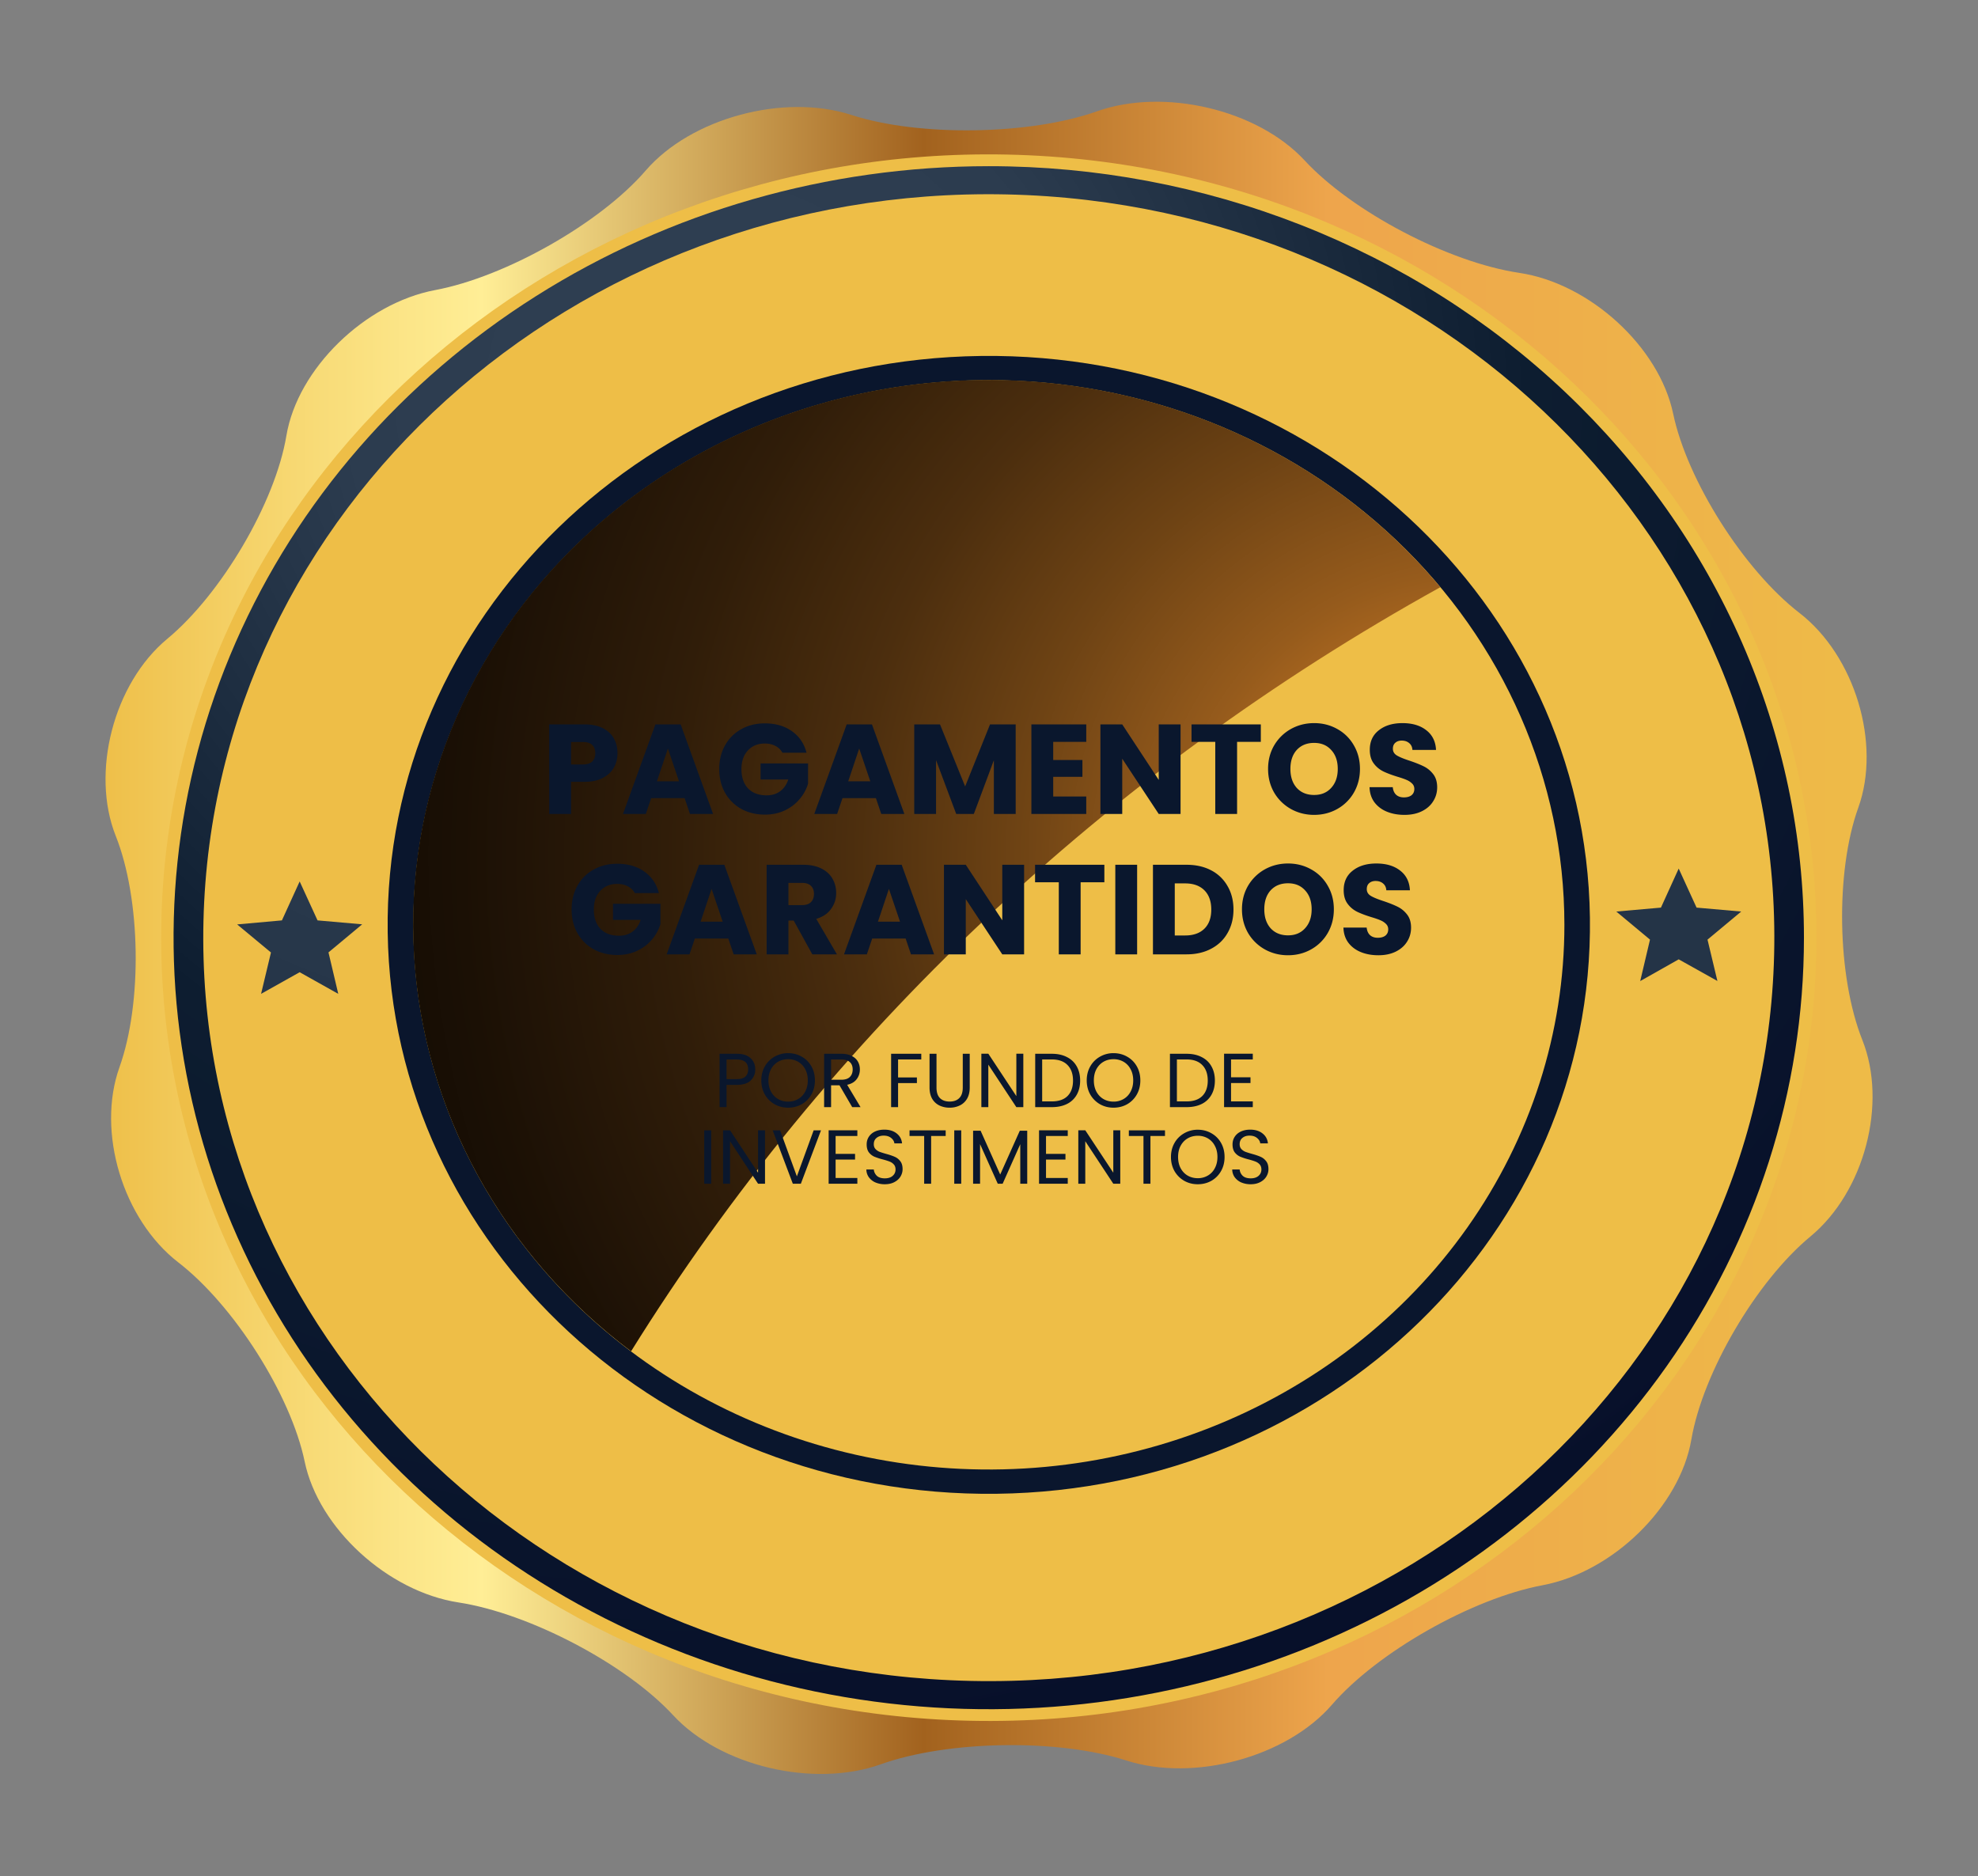 <svg width="310" height="294" fill="none" xmlns="http://www.w3.org/2000/svg"><rect width="100%" height="100%" fill="#808080" stroke="none"/><path d="M208.752 267.157c-7.115 8.232-21.663 12.158-32.261 8.736-10.598-3.422-27.945-3.154-38.443.6-10.498 3.753-25.162.315-32.561-7.696-7.398-8.012-22.529-15.96-33.627-17.663-11.098-1.703-21.946-11.639-24.112-22.079-2.167-10.44-11.082-24.475-19.797-31.209-8.715-6.734-12.847-20.47-9.231-30.579 3.616-10.108 3.349-26.399-.584-36.271-3.932-9.873-.366-23.877 8.082-30.879 8.449-7.002 16.914-21.321 18.664-31.824s12.314-20.77 23.329-22.836c11.014-2.066 25.862-10.471 32.977-18.719 7.115-8.248 21.663-12.159 32.261-8.72 10.598 3.437 27.995 3.153 38.46-.569 10.464-3.721 25.145-.315 32.56 7.696 7.416 8.012 22.513 15.96 33.628 17.616 11.114 1.656 21.946 11.654 24.129 22.078s11.064 24.476 19.779 31.21c8.716 6.734 12.848 20.501 9.232 30.531-3.616 10.03-3.333 26.447.633 36.398 3.966 9.951.334 23.797-8.132 30.799-8.465 7.002-16.863 21.322-18.663 31.825-1.8 10.503-12.298 20.769-23.329 22.835-11.031 2.066-25.879 10.487-32.994 18.72z" fill="url(#paint0_linear_0_131)"/><path d="M284.645 149.735c1.625-67.779-55.115-123.972-126.734-125.51-71.618-1.538-130.994 52.161-132.619 119.94s55.115 123.972 126.734 125.51c71.618 1.538 130.994-52.161 132.619-119.94z" fill="url(#paint1_linear_0_131)"/><path d="M282.722 146.955c0 23.914-7.493 47.291-21.531 67.175-14.039 19.884-33.992 35.381-57.337 44.533-23.346 9.151-49.034 11.546-73.817 6.88-24.783-4.665-47.548-16.181-65.415-33.09-17.868-16.91-30.036-38.454-34.966-61.909-4.93-23.454-2.4-47.766 7.27-69.859 9.67-22.094 26.046-40.978 47.056-54.264 21.01-13.285 45.711-20.377 70.98-20.377 16.778-.002 33.393 3.124 48.894 9.2 15.502 6.075 29.587 14.982 41.451 26.21 11.864 11.228 21.275 24.558 27.694 39.228 6.42 14.671 9.723 30.395 9.721 46.273z" fill="url(#paint2_radial_0_131)"/><path d="M278.048 149.594c1.543-64.331-52.311-117.665-120.286-119.125-67.975-1.46-124.33 49.507-125.873 113.838-1.542 64.331 52.312 117.665 120.287 119.125 67.975 1.46 124.33-49.507 125.872-113.838z" fill="url(#paint3_linear_0_131)"/><path d="M268.122 186.546c23.113-59.134-8.802-124.803-71.286-146.678-62.483-21.874-131.873 8.33-154.986 67.464s8.803 124.804 71.286 146.678c62.483 21.874 131.873-8.33 154.986-67.464z" fill="url(#paint4_linear_0_131)"/><path d="M156.202 234.103c52.03-.645 93.656-41.085 92.975-90.326-.681-49.24-43.412-88.636-95.442-87.991-52.029.645-93.656 41.085-92.975 90.325.681 49.241 43.412 88.636 95.442 87.992z" fill="url(#paint5_radial_0_131)"/><path d="M245.179 144.936c0 16.884-5.29 33.388-15.202 47.426-9.911 14.039-23.999 24.98-40.481 31.441-16.481 6.461-34.618 8.152-52.115 4.858-17.497-3.294-33.569-11.424-46.184-23.363-12.615-11.938-21.206-27.149-24.686-43.708-3.48-16.559-1.694-33.723 5.133-49.321 6.827-15.599 18.388-28.93 33.222-38.31 14.833-9.38 32.272-14.388 50.112-14.388 23.922.005 46.862 9 63.777 25.008s26.419 37.718 26.424 60.357z" fill="url(#paint6_linear_0_131)"/><path style="mix-blend-mode:screen" d="M98.905 211.772c30.787-49.503 74.448-90.726 126.827-119.745-7.881-9.456-17.789-17.227-29.071-22.8-11.281-5.574-23.682-8.825-36.386-9.54-12.704-.713-25.423 1.125-37.323 5.395-11.9 4.27-22.71 10.876-31.72 19.383-9.009 8.506-16.014 18.721-20.554 29.972-4.54 11.252-6.513 23.286-5.788 35.31.724 12.025 4.13 23.768 9.992 34.458 5.863 10.69 14.05 20.085 24.023 27.567z" fill="url(#paint7_radial_0_131)"/><path d="M53.014 155.755l-6.05-3.391-6.048 3.391 1.55-6.482-5.3-4.4 7.016-.631 2.783-6.103 2.8 6.103 6.998.615-5.282 4.4 1.533 6.498z" fill="url(#paint8_radial_0_131)"/><path d="M269.158 153.737l-6.066-3.391-6.032 3.406 1.533-6.497-5.282-4.4 6.998-.615 2.783-6.119 2.8 6.119 6.998.615-5.282 4.4 1.55 6.482z" fill="url(#paint9_radial_0_131)"/><path d="M96.775 118.045c0 .813-.186 1.56-.56 2.24-.373.667-.946 1.207-1.72 1.62-.773.413-1.733.62-2.88.62h-2.12v5.04h-3.42v-14.04h5.54c1.12 0 2.067.193 2.84.58.774.387 1.354.92 1.74 1.6.387.68.58 1.46.58 2.34zm-5.42 1.76c.654 0 1.14-.153 1.46-.46.32-.307.48-.74.48-1.3s-.16-.993-.48-1.3c-.32-.307-.806-.46-1.46-.46h-1.86v3.52h1.86zm15.941 5.28h-5.24l-.84 2.48h-3.58l5.08-14.04h3.96l5.08 14.04h-3.62l-.84-2.48zm-.88-2.64l-1.74-5.14-1.72 5.14h3.46zm16.206-4.48a2.484 2.484 0 00-1.1-1.06c-.467-.253-1.02-.38-1.66-.38-1.107 0-1.993.367-2.66 1.1-.667.72-1 1.687-1 2.9 0 1.293.347 2.307 1.04 3.04.707.72 1.673 1.08 2.9 1.08.84 0 1.547-.213 2.12-.64.587-.427 1.013-1.04 1.28-1.84h-4.34v-2.52h7.44v3.18a6.632 6.632 0 01-1.3 2.38c-.6.733-1.367 1.327-2.3 1.78-.933.453-1.987.68-3.16.68-1.387 0-2.627-.3-3.72-.9a6.636 6.636 0 01-2.54-2.54c-.6-1.08-.9-2.313-.9-3.7s.3-2.62.9-3.7a6.463 6.463 0 012.54-2.54c1.08-.613 2.313-.92 3.7-.92 1.68 0 3.093.407 4.24 1.22 1.16.813 1.927 1.94 2.3 3.38h-3.78zm14.654 7.12h-5.24l-.84 2.48h-3.58l5.08-14.04h3.96l5.08 14.04h-3.62l-.84-2.48zm-.88-2.64l-1.74-5.14-1.72 5.14h3.46zm22.786-8.92v14.04h-3.42v-8.42l-3.14 8.42h-2.76l-3.16-8.44v8.44h-3.42v-14.04h4.04l3.94 9.72 3.9-9.72h4.02zm5.88 2.74v2.84h4.58v2.64h-4.58v3.08h5.18v2.74h-8.6v-14.04h8.6v2.74h-5.18zm19.96 11.3h-3.42l-5.72-8.66v8.66h-3.42v-14.04h3.42l5.72 8.7v-8.7h3.42v14.04zm12.579-14.04v2.74h-3.72v11.3h-3.42v-11.3h-3.72v-2.74h10.86zm8.357 14.18c-1.32 0-2.534-.307-3.64-.92a6.987 6.987 0 01-2.62-2.56c-.64-1.107-.96-2.347-.96-3.72 0-1.373.32-2.607.96-3.7a6.987 6.987 0 012.62-2.56c1.106-.613 2.32-.92 3.64-.92 1.32 0 2.526.307 3.62.92a6.672 6.672 0 012.6 2.56c.64 1.093.96 2.327.96 3.7 0 1.373-.32 2.613-.96 3.72a6.85 6.85 0 01-2.6 2.56c-1.094.613-2.3.92-3.62.92zm0-3.12c1.12 0 2.013-.373 2.68-1.12.68-.747 1.02-1.733 1.02-2.96 0-1.24-.34-2.227-1.02-2.96-.667-.747-1.56-1.12-2.68-1.12-1.134 0-2.04.367-2.72 1.1-.667.733-1 1.727-1 2.98 0 1.24.333 2.233 1 2.98.68.733 1.586 1.1 2.72 1.1zm14.162 3.12c-1.026 0-1.946-.167-2.76-.5-.813-.333-1.466-.827-1.96-1.48-.48-.653-.733-1.44-.76-2.36h3.64c.054.52.234.92.54 1.2.307.267.707.4 1.2.4.507 0 .907-.113 1.2-.34.294-.24.44-.567.44-.98 0-.347-.12-.633-.36-.86a2.659 2.659 0 00-.86-.56c-.333-.147-.813-.313-1.44-.5-.906-.28-1.646-.56-2.22-.84a4.107 4.107 0 01-1.48-1.24c-.413-.547-.62-1.26-.62-2.14 0-1.307.474-2.327 1.42-3.06.947-.747 2.18-1.12 3.7-1.12 1.547 0 2.794.373 3.74 1.12.947.733 1.454 1.76 1.52 3.08h-3.7c-.026-.453-.193-.807-.5-1.06-.306-.267-.7-.4-1.18-.4-.413 0-.746.113-1 .34-.253.213-.38.527-.38.94 0 .453.214.807.64 1.06.427.253 1.094.527 2 .82.907.307 1.64.6 2.2.88.574.28 1.067.687 1.48 1.22.414.533.62 1.22.62 2.06 0 .8-.206 1.527-.62 2.18-.4.653-.986 1.173-1.76 1.56-.773.387-1.686.58-2.74.58zm-120.633 12.26a2.485 2.485 0 00-1.1-1.06c-.466-.253-1.02-.38-1.66-.38-1.106 0-1.993.367-2.66 1.1-.666.72-1 1.687-1 2.9 0 1.293.347 2.307 1.04 3.04.707.72 1.674 1.08 2.9 1.08.84 0 1.547-.213 2.12-.64.587-.427 1.014-1.04 1.28-1.84h-4.34v-2.52h7.44v3.18a6.617 6.617 0 01-1.3 2.38c-.6.733-1.366 1.327-2.3 1.78-.933.453-1.986.68-3.16.68-1.386 0-2.626-.3-3.72-.9a6.639 6.639 0 01-2.54-2.54c-.6-1.08-.9-2.313-.9-3.7s.3-2.62.9-3.7a6.466 6.466 0 012.54-2.54c1.08-.613 2.314-.92 3.7-.92 1.68 0 3.094.407 4.24 1.22 1.16.813 1.927 1.94 2.3 3.38h-3.78zm14.655 7.12h-5.24l-.84 2.48h-3.58l5.08-14.04h3.96l5.08 14.04h-3.62l-.84-2.48zm-.88-2.64l-1.74-5.14-1.72 5.14h3.46zm14.046 5.12l-2.92-5.3h-.82v5.3h-3.42v-14.04h5.74c1.106 0 2.046.193 2.82.58.786.387 1.373.92 1.76 1.6.386.667.58 1.413.58 2.24 0 .933-.267 1.767-.8 2.5-.52.733-1.294 1.253-2.32 1.56l3.24 5.56h-3.86zm-3.74-7.72h2.12c.626 0 1.093-.153 1.4-.46.32-.307.48-.74.48-1.3 0-.533-.16-.953-.48-1.26-.307-.307-.774-.46-1.4-.46h-2.12v3.48zm18.367 5.24h-5.24l-.84 2.48h-3.58l5.08-14.04h3.96l5.08 14.04h-3.62l-.84-2.48zm-.88-2.64l-1.74-5.14-1.72 5.14h3.46zm19.446 5.12h-3.42l-5.72-8.66v8.66h-3.42v-14.04h3.42l5.72 8.7v-8.7h3.42v14.04zm12.579-14.04v2.74h-3.72v11.3h-3.42v-11.3h-3.72v-2.74h10.86zm5.136 0v14.04h-3.42v-14.04h3.42zm7.739 0c1.48 0 2.773.293 3.88.88a6.207 6.207 0 012.56 2.48c.613 1.053.92 2.273.92 3.66 0 1.373-.307 2.593-.92 3.66-.6 1.067-1.46 1.893-2.58 2.48-1.107.587-2.394.88-3.86.88h-5.26v-14.04h5.26zm-.22 11.08c1.293 0 2.3-.353 3.02-1.06.72-.707 1.08-1.707 1.08-3s-.36-2.3-1.08-3.02c-.72-.72-1.727-1.08-3.02-1.08h-1.62v8.16h1.62zm16.131 3.1c-1.32 0-2.533-.307-3.64-.92a6.994 6.994 0 01-2.62-2.56c-.64-1.107-.96-2.347-.96-3.72 0-1.373.32-2.607.96-3.7a6.994 6.994 0 012.62-2.56c1.107-.613 2.32-.92 3.64-.92 1.32 0 2.527.307 3.62.92a6.665 6.665 0 012.6 2.56c.64 1.093.96 2.327.96 3.7 0 1.373-.32 2.613-.96 3.72a6.85 6.85 0 01-2.6 2.56c-1.093.613-2.3.92-3.62.92zm0-3.12c1.12 0 2.013-.373 2.68-1.12.68-.747 1.02-1.733 1.02-2.96 0-1.24-.34-2.227-1.02-2.96-.667-.747-1.56-1.12-2.68-1.12-1.133 0-2.04.367-2.72 1.1-.667.733-1 1.727-1 2.98 0 1.24.333 2.233 1 2.98.68.733 1.587 1.1 2.72 1.1zm14.162 3.12c-1.026 0-1.946-.167-2.76-.5-.813-.333-1.466-.827-1.96-1.48-.48-.653-.733-1.44-.76-2.36h3.64c.054.52.234.92.54 1.2.307.267.707.4 1.2.4.507 0 .907-.113 1.2-.34.294-.24.44-.567.44-.98 0-.347-.12-.633-.36-.86a2.659 2.659 0 00-.86-.56c-.333-.147-.813-.313-1.44-.5-.906-.28-1.646-.56-2.22-.84a4.107 4.107 0 01-1.48-1.24c-.413-.547-.62-1.26-.62-2.14 0-1.307.474-2.327 1.42-3.06.947-.747 2.18-1.12 3.7-1.12 1.547 0 2.794.373 3.74 1.12.947.733 1.454 1.76 1.52 3.08h-3.7c-.026-.453-.193-.807-.5-1.06-.306-.267-.7-.4-1.18-.4-.413 0-.746.113-1 .34-.253.213-.38.527-.38.94 0 .453.214.807.64 1.06.427.253 1.094.527 2 .82.907.307 1.64.6 2.2.88.574.28 1.067.687 1.48 1.22.414.533.62 1.22.62 2.06 0 .8-.206 1.527-.62 2.18-.4.653-.986 1.173-1.76 1.56-.773.387-1.686.58-2.74.58zm-97.66 17.888c0 .696-.24 1.276-.72 1.74-.472.456-1.196.684-2.172.684h-1.608v3.492h-1.092v-8.364h2.7c.944 0 1.66.228 2.148.684.496.456.744 1.044.744 1.764zm-2.892 1.524c.608 0 1.056-.132 1.344-.396.288-.264.432-.64.432-1.128 0-1.032-.592-1.548-1.776-1.548h-1.608v3.072h1.608zm8.041 4.476c-.776 0-1.484-.18-2.124-.54a4.097 4.097 0 01-1.524-1.524c-.368-.656-.552-1.392-.552-2.208 0-.816.184-1.548.552-2.196a3.984 3.984 0 011.524-1.524 4.185 4.185 0 012.124-.552c.784 0 1.496.184 2.136.552.64.36 1.144.864 1.512 1.512.368.648.552 1.384.552 2.208 0 .824-.184 1.56-.552 2.208a4.01 4.01 0 01-1.512 1.524c-.64.36-1.352.54-2.136.54zm0-.948a3.05 3.05 0 001.572-.408 2.82 2.82 0 001.104-1.164c.272-.504.408-1.088.408-1.752 0-.672-.136-1.256-.408-1.752a2.844 2.844 0 00-1.092-1.164 3.073 3.073 0 00-1.584-.408c-.592 0-1.12.136-1.584.408-.464.272-.832.66-1.104 1.164-.264.496-.396 1.08-.396 1.752 0 .664.132 1.248.396 1.752.272.504.64.892 1.104 1.164.472.272 1 .408 1.584.408zm10.046.864l-1.992-3.42h-1.32v3.42h-1.092v-8.364h2.7c.632 0 1.164.108 1.596.324.44.216.768.508.984.876.216.368.324.788.324 1.26 0 .576-.168 1.084-.504 1.524-.328.44-.824.732-1.488.876l2.1 3.504h-1.308zm-3.312-4.296h1.608c.592 0 1.036-.144 1.332-.432.296-.296.444-.688.444-1.176 0-.496-.148-.88-.444-1.152-.288-.272-.732-.408-1.332-.408h-1.608v3.168zm14.136-4.068v.888h-3.636v2.82h2.952v.888h-2.952v3.768h-1.092v-8.364h4.728zm2.386 0v5.292c0 .744.18 1.296.54 1.656.368.36.876.54 1.524.54.64 0 1.14-.18 1.5-.54.368-.36.552-.912.552-1.656v-5.292h1.092v5.28c0 .696-.14 1.284-.42 1.764-.28.472-.66.824-1.14 1.056a3.57 3.57 0 01-1.596.348 3.647 3.647 0 01-1.608-.348 2.654 2.654 0 01-1.128-1.056c-.272-.48-.408-1.068-.408-1.764v-5.28h1.092zm13.606 8.364h-1.092l-4.392-6.66v6.66h-1.092v-8.376h1.092l4.392 6.648v-6.648h1.092v8.376zm4.466-8.364c.912 0 1.7.172 2.364.516.672.336 1.184.82 1.536 1.452.36.632.54 1.376.54 2.232 0 .856-.18 1.6-.54 2.232a3.524 3.524 0 01-1.536 1.44c-.664.328-1.452.492-2.364.492h-2.604v-8.364h2.604zm0 7.464c1.08 0 1.904-.284 2.472-.852.568-.576.852-1.38.852-2.412 0-1.04-.288-1.852-.864-2.436-.568-.584-1.388-.876-2.46-.876h-1.512v6.576h1.512zm9.672.984c-.776 0-1.484-.18-2.124-.54a4.097 4.097 0 01-1.524-1.524c-.368-.656-.552-1.392-.552-2.208 0-.816.184-1.548.552-2.196a3.984 3.984 0 011.524-1.524 4.185 4.185 0 012.124-.552c.784 0 1.496.184 2.136.552.64.36 1.144.864 1.512 1.512.368.648.552 1.384.552 2.208 0 .824-.184 1.56-.552 2.208a4.01 4.01 0 01-1.512 1.524c-.64.36-1.352.54-2.136.54zm0-.948a3.05 3.05 0 001.572-.408 2.82 2.82 0 001.104-1.164c.272-.504.408-1.088.408-1.752 0-.672-.136-1.256-.408-1.752a2.844 2.844 0 00-1.092-1.164 3.073 3.073 0 00-1.584-.408c-.592 0-1.12.136-1.584.408-.464.272-.832.66-1.104 1.164-.264.496-.396 1.08-.396 1.752 0 .664.132 1.248.396 1.752.272.504.64.892 1.104 1.164.472.272 1 .408 1.584.408zm11.445-7.5c.912 0 1.7.172 2.364.516.672.336 1.184.82 1.536 1.452.36.632.54 1.376.54 2.232 0 .856-.18 1.6-.54 2.232a3.524 3.524 0 01-1.536 1.44c-.664.328-1.452.492-2.364.492h-2.604v-8.364h2.604zm0 7.464c1.08 0 1.904-.284 2.472-.852.568-.576.852-1.38.852-2.412 0-1.04-.288-1.852-.864-2.436-.568-.584-1.388-.876-2.46-.876h-1.512v6.576h1.512zm6.972-6.576v2.796h3.048v.9h-3.048v2.88h3.408v.9h-4.5v-8.376h4.5v.9h-3.408zm-81.474 11.112v8.364h-1.092v-8.364h1.092zm8.437 8.364h-1.092l-4.392-6.66v6.66h-1.092v-8.376h1.092l4.392 6.648v-6.648h1.092v8.376zm8.773-8.364l-3.156 8.364h-1.26l-3.156-8.364h1.164l2.628 7.212 2.628-7.212h1.152zm2.29.888v2.796h3.048v.9h-3.048v2.88h3.408v.9h-4.5v-8.376h4.5v.9h-3.408zm7.712 7.56a3.685 3.685 0 01-1.488-.288 2.542 2.542 0 01-1.02-.816 2.119 2.119 0 01-.384-1.212h1.164c.04.392.2.724.48.996.288.264.704.396 1.248.396.52 0 .928-.128 1.224-.384.304-.264.456-.6.456-1.008 0-.32-.088-.58-.264-.78a1.687 1.687 0 00-.66-.456c-.264-.104-.62-.216-1.068-.336a9.703 9.703 0 01-1.332-.432 2.212 2.212 0 01-.852-.672c-.232-.312-.348-.728-.348-1.248 0-.456.116-.86.348-1.212.232-.352.556-.624.972-.816.424-.192.908-.288 1.452-.288.784 0 1.424.196 1.92.588.504.392.788.912.852 1.56h-1.2c-.04-.32-.208-.6-.504-.84-.296-.248-.688-.372-1.176-.372-.456 0-.828.12-1.116.36-.288.232-.432.56-.432.984 0 .304.084.552.252.744.176.192.388.34.636.444.256.096.612.208 1.068.336.552.152.996.304 1.332.456.336.144.624.372.864.684.24.304.36.72.36 1.248 0 .408-.108.792-.324 1.152-.216.36-.536.652-.96.876-.424.224-.924.336-1.5.336zm9.539-8.448v.888h-2.28v7.476h-1.092v-7.476h-2.292v-.888h5.664zm2.436 0v8.364h-1.092v-8.364h1.092zm10.345.06v8.304H159.9v-6.192l-2.76 6.192h-.768l-2.772-6.204v6.204h-1.092v-8.304h1.176l3.072 6.864 3.072-6.864h1.164zm2.944.828v2.796h3.048v.9h-3.048v2.88h3.408v.9h-4.5v-8.376h4.5v.9h-3.408zm11.637 7.476h-1.092l-4.392-6.66v6.66h-1.092v-8.376h1.092l4.392 6.648v-6.648h1.092v8.376zm7.009-8.364v.888h-2.28v7.476h-1.092v-7.476h-2.292v-.888h5.664zm5.136 8.448c-.776 0-1.484-.18-2.124-.54a4.097 4.097 0 01-1.524-1.524c-.368-.656-.552-1.392-.552-2.208 0-.816.184-1.548.552-2.196a3.984 3.984 0 011.524-1.524 4.185 4.185 0 012.124-.552c.784 0 1.496.184 2.136.552.64.36 1.144.864 1.512 1.512.368.648.552 1.384.552 2.208 0 .824-.184 1.56-.552 2.208a4.01 4.01 0 01-1.512 1.524c-.64.36-1.352.54-2.136.54zm0-.948a3.05 3.05 0 001.572-.408 2.82 2.82 0 001.104-1.164c.272-.504.408-1.088.408-1.752 0-.672-.136-1.256-.408-1.752a2.844 2.844 0 00-1.092-1.164 3.073 3.073 0 00-1.584-.408c-.592 0-1.12.136-1.584.408-.464.272-.832.66-1.104 1.164-.264.496-.396 1.08-.396 1.752 0 .664.132 1.248.396 1.752.272.504.64.892 1.104 1.164.472.272 1 .408 1.584.408zm8.294.948a3.685 3.685 0 01-1.488-.288 2.542 2.542 0 01-1.02-.816 2.119 2.119 0 01-.384-1.212h1.164c.04.392.2.724.48.996.288.264.704.396 1.248.396.52 0 .928-.128 1.224-.384.304-.264.456-.6.456-1.008 0-.32-.088-.58-.264-.78a1.687 1.687 0 00-.66-.456c-.264-.104-.62-.216-1.068-.336a9.703 9.703 0 01-1.332-.432 2.212 2.212 0 01-.852-.672c-.232-.312-.348-.728-.348-1.248 0-.456.116-.86.348-1.212.232-.352.556-.624.972-.816.424-.192.908-.288 1.452-.288.784 0 1.424.196 1.92.588.504.392.788.912.852 1.56h-1.2c-.04-.32-.208-.6-.504-.84-.296-.248-.688-.372-1.176-.372-.456 0-.828.12-1.116.36-.288.232-.432.56-.432.984 0 .304.084.552.252.744.176.192.388.34.636.444.256.096.612.208 1.068.336.552.152.996.304 1.332.456.336.144.624.372.864.684.24.304.36.72.36 1.248 0 .408-.108.792-.324 1.152-.216.36-.536.652-.96.876-.424.224-.924.336-1.5.336z" fill="#0A172D"/><defs><radialGradient id="paint2_radial_0_131" cx="0" cy="0" r="1" gradientUnits="userSpaceOnUse" gradientTransform="matrix(247.189 0 0 233.937 111.286 61.102)"><stop stop-color="#304053"/><stop offset=".23" stop-color="#2C3C4F"/><stop offset=".52" stop-color="#0D1D30"/><stop offset="1" stop-color="#060D29"/></radialGradient><radialGradient id="paint5_radial_0_131" cx="0" cy="0" r="1" gradientUnits="userSpaceOnUse" gradientTransform="matrix(19693.1 0 0 18637.5 8506.31 10969.7)"><stop stop-color="#304053"/><stop offset=".23" stop-color="#2C3C4F"/><stop offset=".52" stop-color="#0D1D30"/><stop offset="1" stop-color="#060D29"/></radialGradient><radialGradient id="paint7_radial_0_131" cx="0" cy="0" r="1" gradientUnits="userSpaceOnUse" gradientTransform="matrix(291.497 0 0 275.872 232.465 134.197)"><stop stop-color="#FFC94C"/><stop offset=".14" stop-color="#A2621E"/><stop offset=".16" stop-color="#965B1C"/><stop offset=".25" stop-color="#6E4314"/><stop offset=".34" stop-color="#4C2E0E"/><stop offset=".44" stop-color="#301D09"/><stop offset=".55" stop-color="#1B1005"/><stop offset=".66" stop-color="#0C0702"/><stop offset=".8" stop-color="#030201"/><stop offset="1"/></radialGradient><radialGradient id="paint8_radial_0_131" cx="0" cy="0" r="1" gradientUnits="userSpaceOnUse" gradientTransform="matrix(539.718 0 0 510.793 77.66 85.276)"><stop offset=".06" stop-color="#2C3C4F"/><stop offset=".52" stop-color="#0D1D30"/><stop offset="1" stop-color="#060D29"/></radialGradient><radialGradient id="paint9_radial_0_131" cx="0" cy="0" r="1" gradientUnits="userSpaceOnUse" gradientTransform="matrix(6341.91 0 0 5710.79 1080.75 889.509)"><stop offset=".06" stop-color="#2C3C4F"/><stop offset=".52" stop-color="#0D1D30"/><stop offset="1" stop-color="#060D29"/></radialGradient><linearGradient id="paint0_linear_0_131" x1="14.97" y1="146.955" x2="303.235" y2="146.955" gradientUnits="userSpaceOnUse"><stop stop-color="#EEBE47"/><stop offset=".12" stop-color="#F8DB77"/><stop offset=".21" stop-color="#FFEE96"/><stop offset=".45" stop-color="#A2621E"/><stop offset=".67" stop-color="#EEA54C"/><stop offset="1" stop-color="#EEBE47"/></linearGradient><linearGradient id="paint1_linear_0_131" x1="213950" y1="298011" x2="177137" y2="259116" gradientUnits="userSpaceOnUse"><stop stop-color="#EEBE47"/><stop offset=".12" stop-color="#F8DB77"/><stop offset=".21" stop-color="#FFEE96"/><stop offset=".45" stop-color="#A2621E"/><stop offset=".67" stop-color="#EEA54C"/><stop offset="1" stop-color="#EEBE47"/></linearGradient><linearGradient id="paint3_linear_0_131" x1="202007" y1="279606" x2="175797" y2="256572" gradientUnits="userSpaceOnUse"><stop stop-color="#EEBE47"/><stop offset=".12" stop-color="#F8DB77"/><stop offset=".21" stop-color="#FFEE96"/><stop offset=".45" stop-color="#A2621E"/><stop offset=".67" stop-color="#EEA54C"/><stop offset="1" stop-color="#EEBE47"/></linearGradient><linearGradient id="paint4_linear_0_131" x1="10270.9" y1="5179.2" x2="28950" y2="34565.5" gradientUnits="userSpaceOnUse"><stop stop-color="#EEBE47"/><stop offset=".12" stop-color="#F8DB77"/><stop offset=".21" stop-color="#FFEE96"/><stop offset=".45" stop-color="#A2621E"/><stop offset=".67" stop-color="#EEA54C"/><stop offset="1" stop-color="#EEBE47"/></linearGradient><linearGradient id="paint6_linear_0_131" x1="9571.9" y1="6060.71" x2="21373.6" y2="25202.2" gradientUnits="userSpaceOnUse"><stop stop-color="#EEBE47"/><stop offset=".12" stop-color="#F8DB77"/><stop offset=".21" stop-color="#FFEE96"/><stop offset=".45" stop-color="#A2621E"/><stop offset=".67" stop-color="#EEA54C"/><stop offset="1" stop-color="#EEBE47"/></linearGradient></defs></svg>